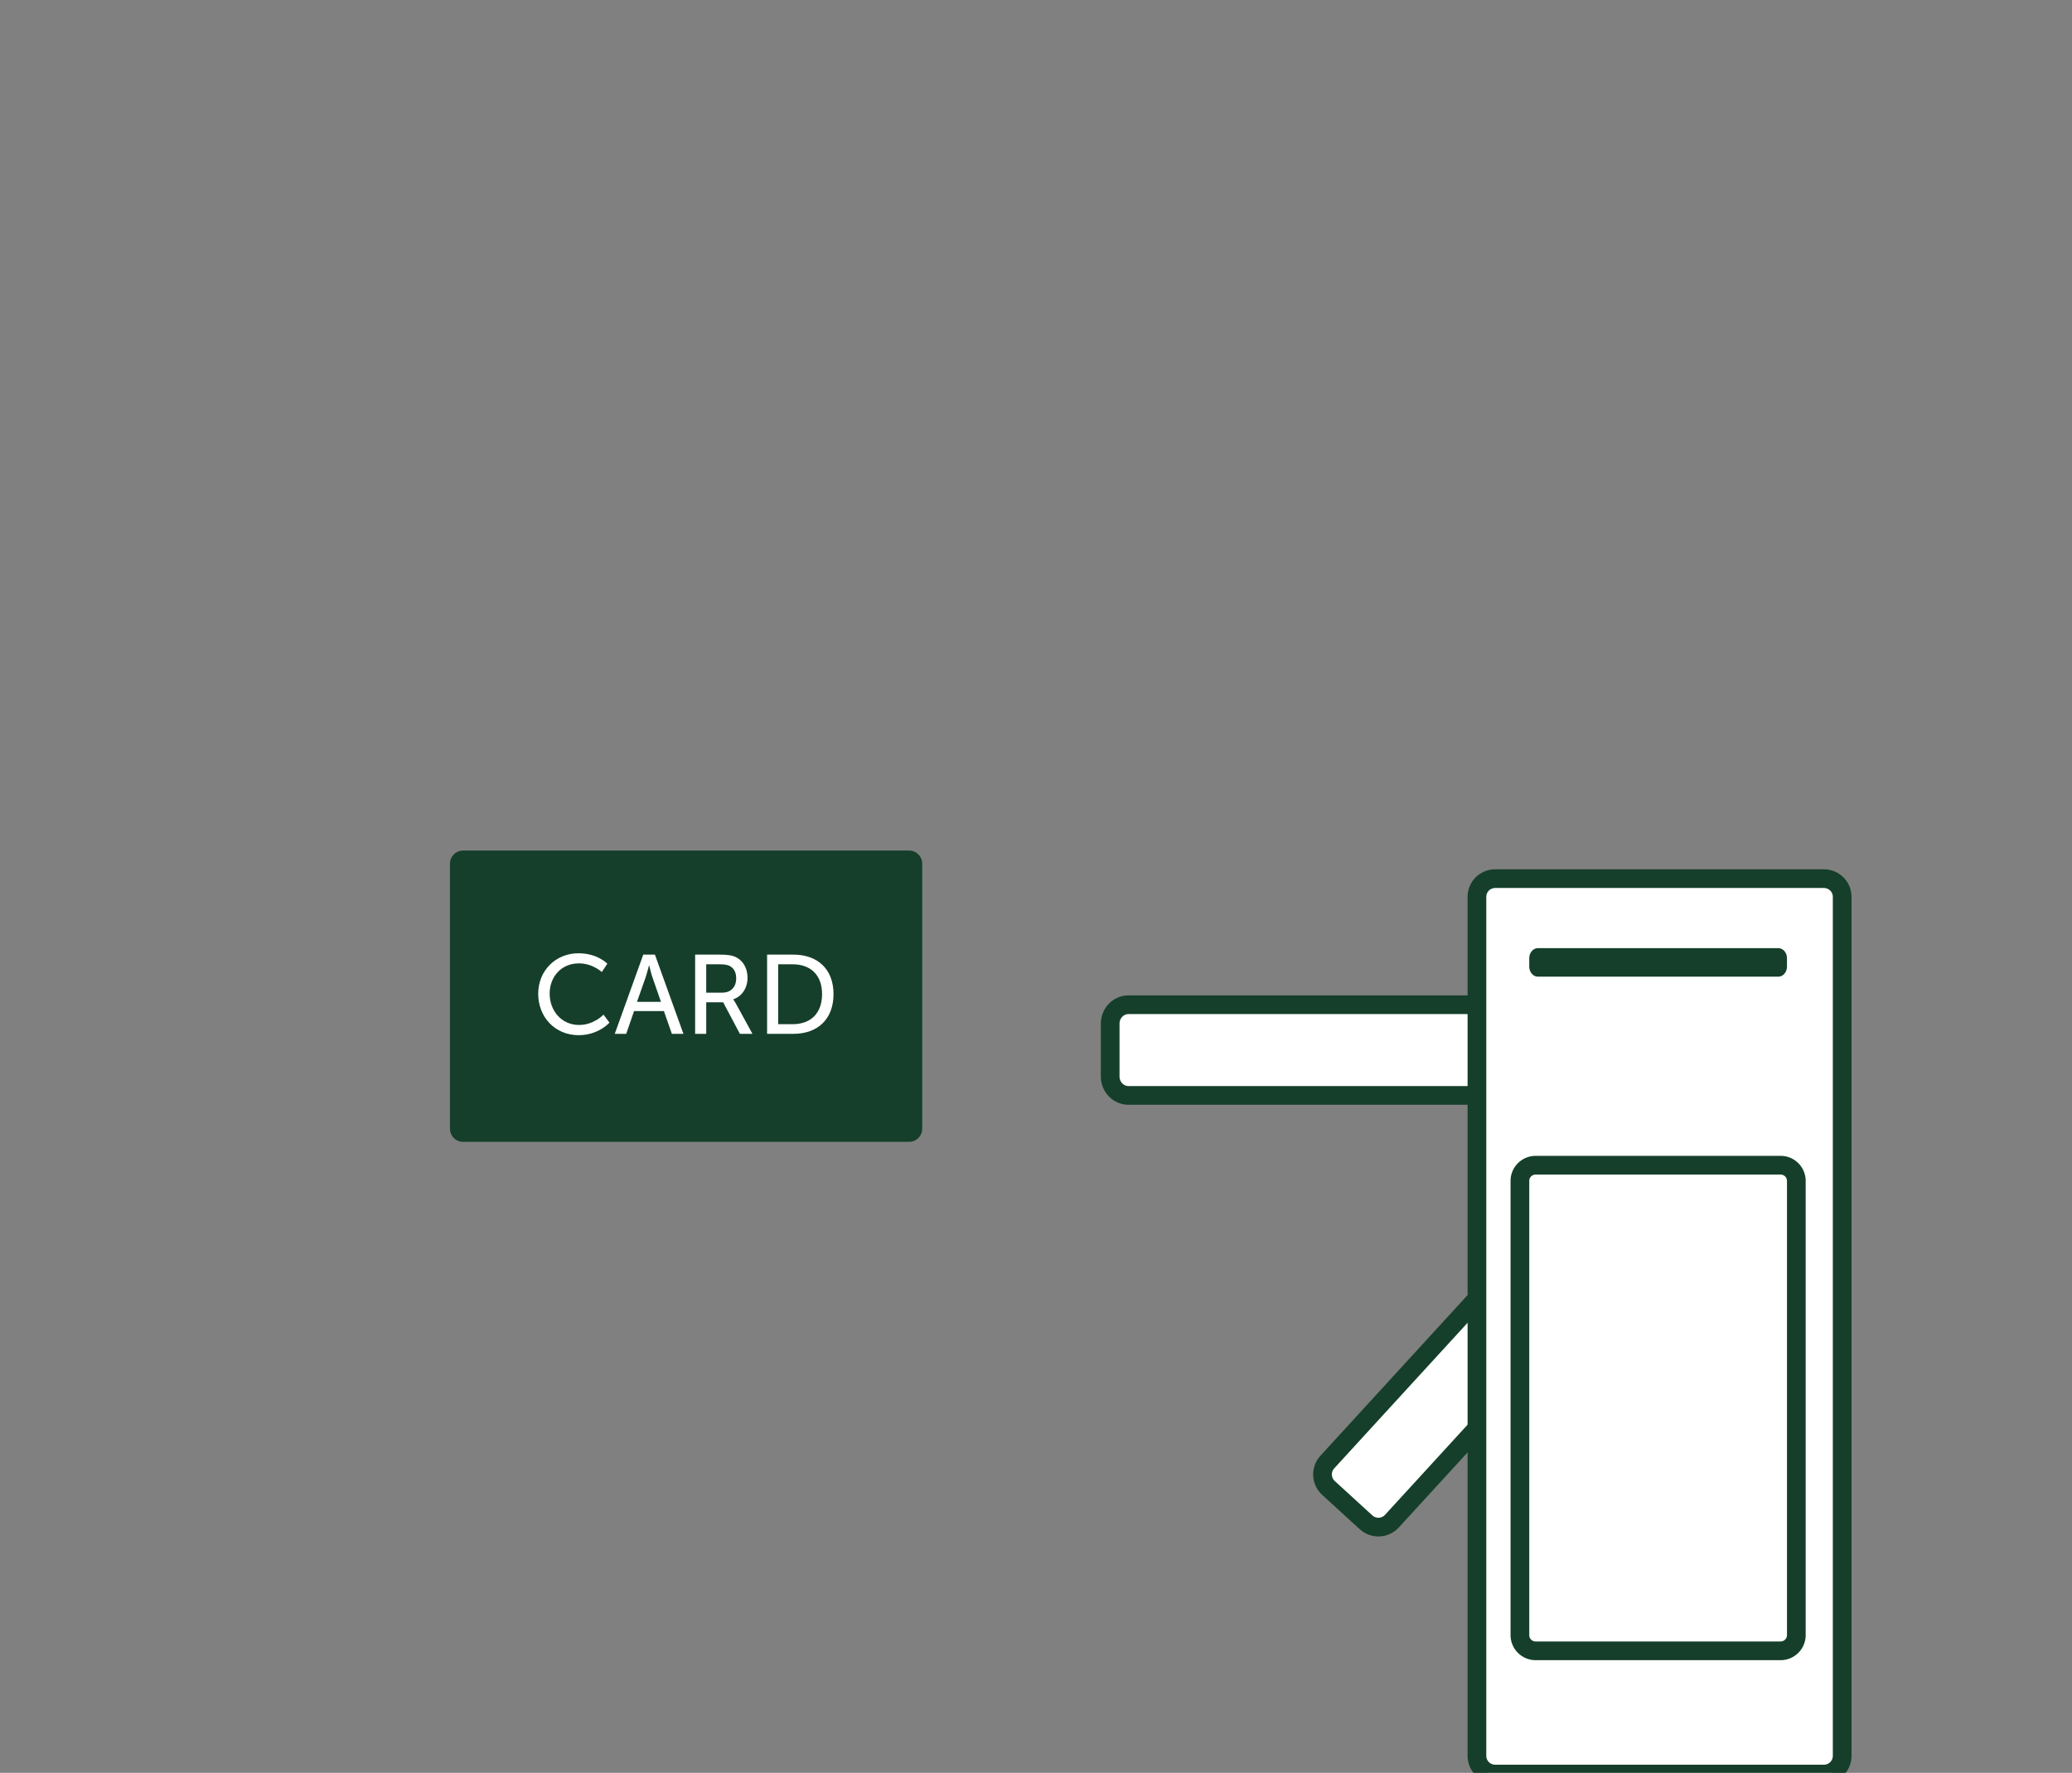 <?xml version="1.0" encoding="utf-8"?>
<!-- Generator: Adobe Illustrator 17.1.0, SVG Export Plug-In . SVG Version: 6.00 Build 0)  -->
<!DOCTYPE svg PUBLIC "-//W3C//DTD SVG 1.1//EN" "http://www.w3.org/Graphics/SVG/1.1/DTD/svg11.dtd">
<svg version="1.1" id="Layer_1" xmlns="http://www.w3.org/2000/svg" xmlns:xlink="http://www.w3.org/1999/xlink" x="0px" y="0px"
	 viewBox="0 0 221.5 189.5" enable-background="new 0 0 221.5 189.5" xml:space="preserve">
<rect x="0" y="0" width="221.5" height="189.5" fill="#808080" stroke="none"/>
<g>
	<defs>
		<rect id="SVGID_50_" x="48.104" y="90.917" width="175.903" height="100.482"/>
	</defs>
	<clipPath id="SVGID_38_">
		<use xlink:href="#SVGID_50_"  overflow="visible"/>
	</clipPath>
	<path clip-path="url(#SVGID_38_)" fill="#FFFFFF" d="M160.979,117.088h-40.348c-1.078,0-1.952-0.907-1.952-2.027v-5.64
		c0-1.119,0.874-2.026,1.952-2.026h40.348c1.078,0,1.952,0.907,1.952,2.026v5.64C162.931,116.181,162.057,117.088,160.979,117.088"
		/>
	<path clip-path="url(#SVGID_38_)" fill="none" stroke="#153F2A" stroke-width="2" stroke-miterlimit="10" d="M160.979,117.088
		h-40.348c-1.078,0-1.952-0.907-1.952-2.027v-5.64c0-1.119,0.874-2.026,1.952-2.026h40.348c1.078,0,1.952,0.907,1.952,2.026v5.64
		C162.931,116.181,162.057,117.088,160.979,117.088z"/>
	<path clip-path="url(#SVGID_38_)" fill="#FFFFFF" d="M176.113,132.78l-27.316,29.817c-0.73,0.797-1.968,0.851-2.765,0.122
		l-4.019-3.676c-0.797-0.73-0.852-1.967-0.122-2.764l27.316-29.816c0.73-0.797,1.968-0.852,2.765-0.122l4.019,3.676
		C176.788,130.746,176.843,131.983,176.113,132.78"/>
	<path clip-path="url(#SVGID_38_)" fill="none" stroke="#153F2A" stroke-width="2" stroke-miterlimit="10" d="M176.113,132.78
		l-27.316,29.817c-0.73,0.797-1.968,0.851-2.765,0.122l-4.019-3.676c-0.797-0.73-0.852-1.967-0.122-2.764l27.316-29.816
		c0.73-0.797,1.968-0.852,2.765-0.122l4.019,3.676C176.788,130.746,176.843,131.983,176.113,132.78z"/>
	<path clip-path="url(#SVGID_38_)" fill="#FFFFFF" d="M194.976,189.628h-35.135c-1.08,0-1.955-0.869-1.955-1.942V95.858
		c0-1.072,0.875-1.941,1.955-1.941h35.135c1.08,0,1.955,0.869,1.955,1.941v91.828C196.931,188.759,196.056,189.628,194.976,189.628"
		/>
	<path clip-path="url(#SVGID_38_)" fill="none" stroke="#153F2A" stroke-width="2" stroke-miterlimit="10" d="M194.976,189.628
		h-35.135c-1.08,0-1.955-0.869-1.955-1.942V95.858c0-1.072,0.875-1.941,1.955-1.941h35.135c1.08,0,1.955,0.869,1.955,1.941v91.828
		C196.931,188.759,196.056,189.628,194.976,189.628z"/>
	<path clip-path="url(#SVGID_38_)" fill="#153F2A" d="M190.11,105.394H164.4c-1.06,0-1.92-0.929-1.92-2.076v-0.893
		c0-1.147,0.86-2.076,1.92-2.076h25.71c1.06,0,1.92,0.929,1.92,2.076v0.893C192.03,104.465,191.17,105.394,190.11,105.394"/>
	<path clip-path="url(#SVGID_38_)" fill="none" stroke="#FFFFFF" stroke-width="2" stroke-miterlimit="10" d="M190.11,105.394H164.4
		c-1.06,0-1.92-0.929-1.92-2.076v-0.893c0-1.147,0.86-2.076,1.92-2.076h25.71c1.06,0,1.92,0.929,1.92,2.076v0.893
		C192.03,104.465,191.17,105.394,190.11,105.394z"/>
	<path clip-path="url(#SVGID_38_)" fill="#FFFFFF" d="M190.345,176.457h-26.18c-0.93,0-1.685-0.749-1.685-1.674v-48.562
		c0-0.924,0.755-1.674,1.685-1.674h26.18c0.931,0,1.685,0.75,1.685,1.674v48.562C192.03,175.708,191.276,176.457,190.345,176.457"/>
	<path clip-path="url(#SVGID_38_)" fill="none" stroke="#153F2A" stroke-width="2" stroke-miterlimit="10" d="M190.345,176.457
		h-26.18c-0.93,0-1.685-0.749-1.685-1.674v-48.562c0-0.924,0.755-1.674,1.685-1.674h26.18c0.931,0,1.685,0.75,1.685,1.674v48.562
		C192.03,175.708,191.276,176.457,190.345,176.457z"/>
	<path clip-path="url(#SVGID_38_)" fill="#153F2A" d="M97.191,122.052H49.498c-0.77,0-1.394-0.624-1.394-1.394V92.311
		c0-0.77,0.624-1.394,1.394-1.394h47.693c0.77,0,1.394,0.624,1.394,1.394v28.347C98.585,121.428,97.961,122.052,97.191,122.052"/>
	<path clip-path="url(#SVGID_38_)" fill="#FFFFFF" d="M61.842,101.895c2.039,0,3.082,1.115,3.082,1.115l-0.588,0.888
		c0,0-0.983-0.924-2.447-0.924c-1.895,0-3.13,1.439-3.13,3.238c0,1.812,1.259,3.347,3.143,3.347c1.594,0,2.614-1.104,2.614-1.104
		l0.636,0.852c0,0-1.164,1.343-3.287,1.343c-2.543,0-4.33-1.943-4.33-4.425C57.535,103.766,59.383,101.895,61.842,101.895"/>
	<path clip-path="url(#SVGID_38_)" fill="#FFFFFF" d="M69.377,103.203c0,0-0.192,0.767-0.336,1.199l-0.947,2.687h2.566l-0.935-2.687
		c-0.144-0.432-0.323-1.199-0.323-1.199H69.377z M70.972,108.072h-3.189l-0.84,2.435h-1.224l3.046-8.468h1.248l3.047,8.468h-1.236
		L70.972,108.072z"/>
	<path clip-path="url(#SVGID_38_)" fill="#FFFFFF" d="M77.201,106.105c0.923,0,1.5-0.587,1.5-1.535c0-0.624-0.241-1.067-0.672-1.307
		c-0.229-0.12-0.504-0.192-1.164-0.192h-1.368v3.034H77.201z M74.31,102.039h2.591c0.888,0,1.26,0.072,1.583,0.192
		c0.863,0.325,1.428,1.176,1.428,2.291c0,1.08-0.6,1.991-1.524,2.29v0.025c0,0,0.096,0.107,0.252,0.384l1.799,3.286h-1.344
		l-1.786-3.37h-1.812v3.37H74.31V102.039z"/>
	<path clip-path="url(#SVGID_38_)" fill="#FFFFFF" d="M84.726,109.476c1.907,0,3.154-1.128,3.154-3.215
		c0-2.075-1.259-3.19-3.154-3.19H83.19v6.405H84.726z M82.003,102.039h2.807c2.59,0,4.294,1.548,4.294,4.222
		c0,2.686-1.704,4.246-4.294,4.246h-2.807V102.039z"/>
</g>
<g>
	<defs>
		<rect id="SVGID_52_" x="31.952" y="82.268" width="191.545" height="108.885"/>
	</defs>
	<clipPath id="SVGID_39_">
		<use xlink:href="#SVGID_52_"  overflow="visible"/>
	</clipPath>
</g>
</svg>
